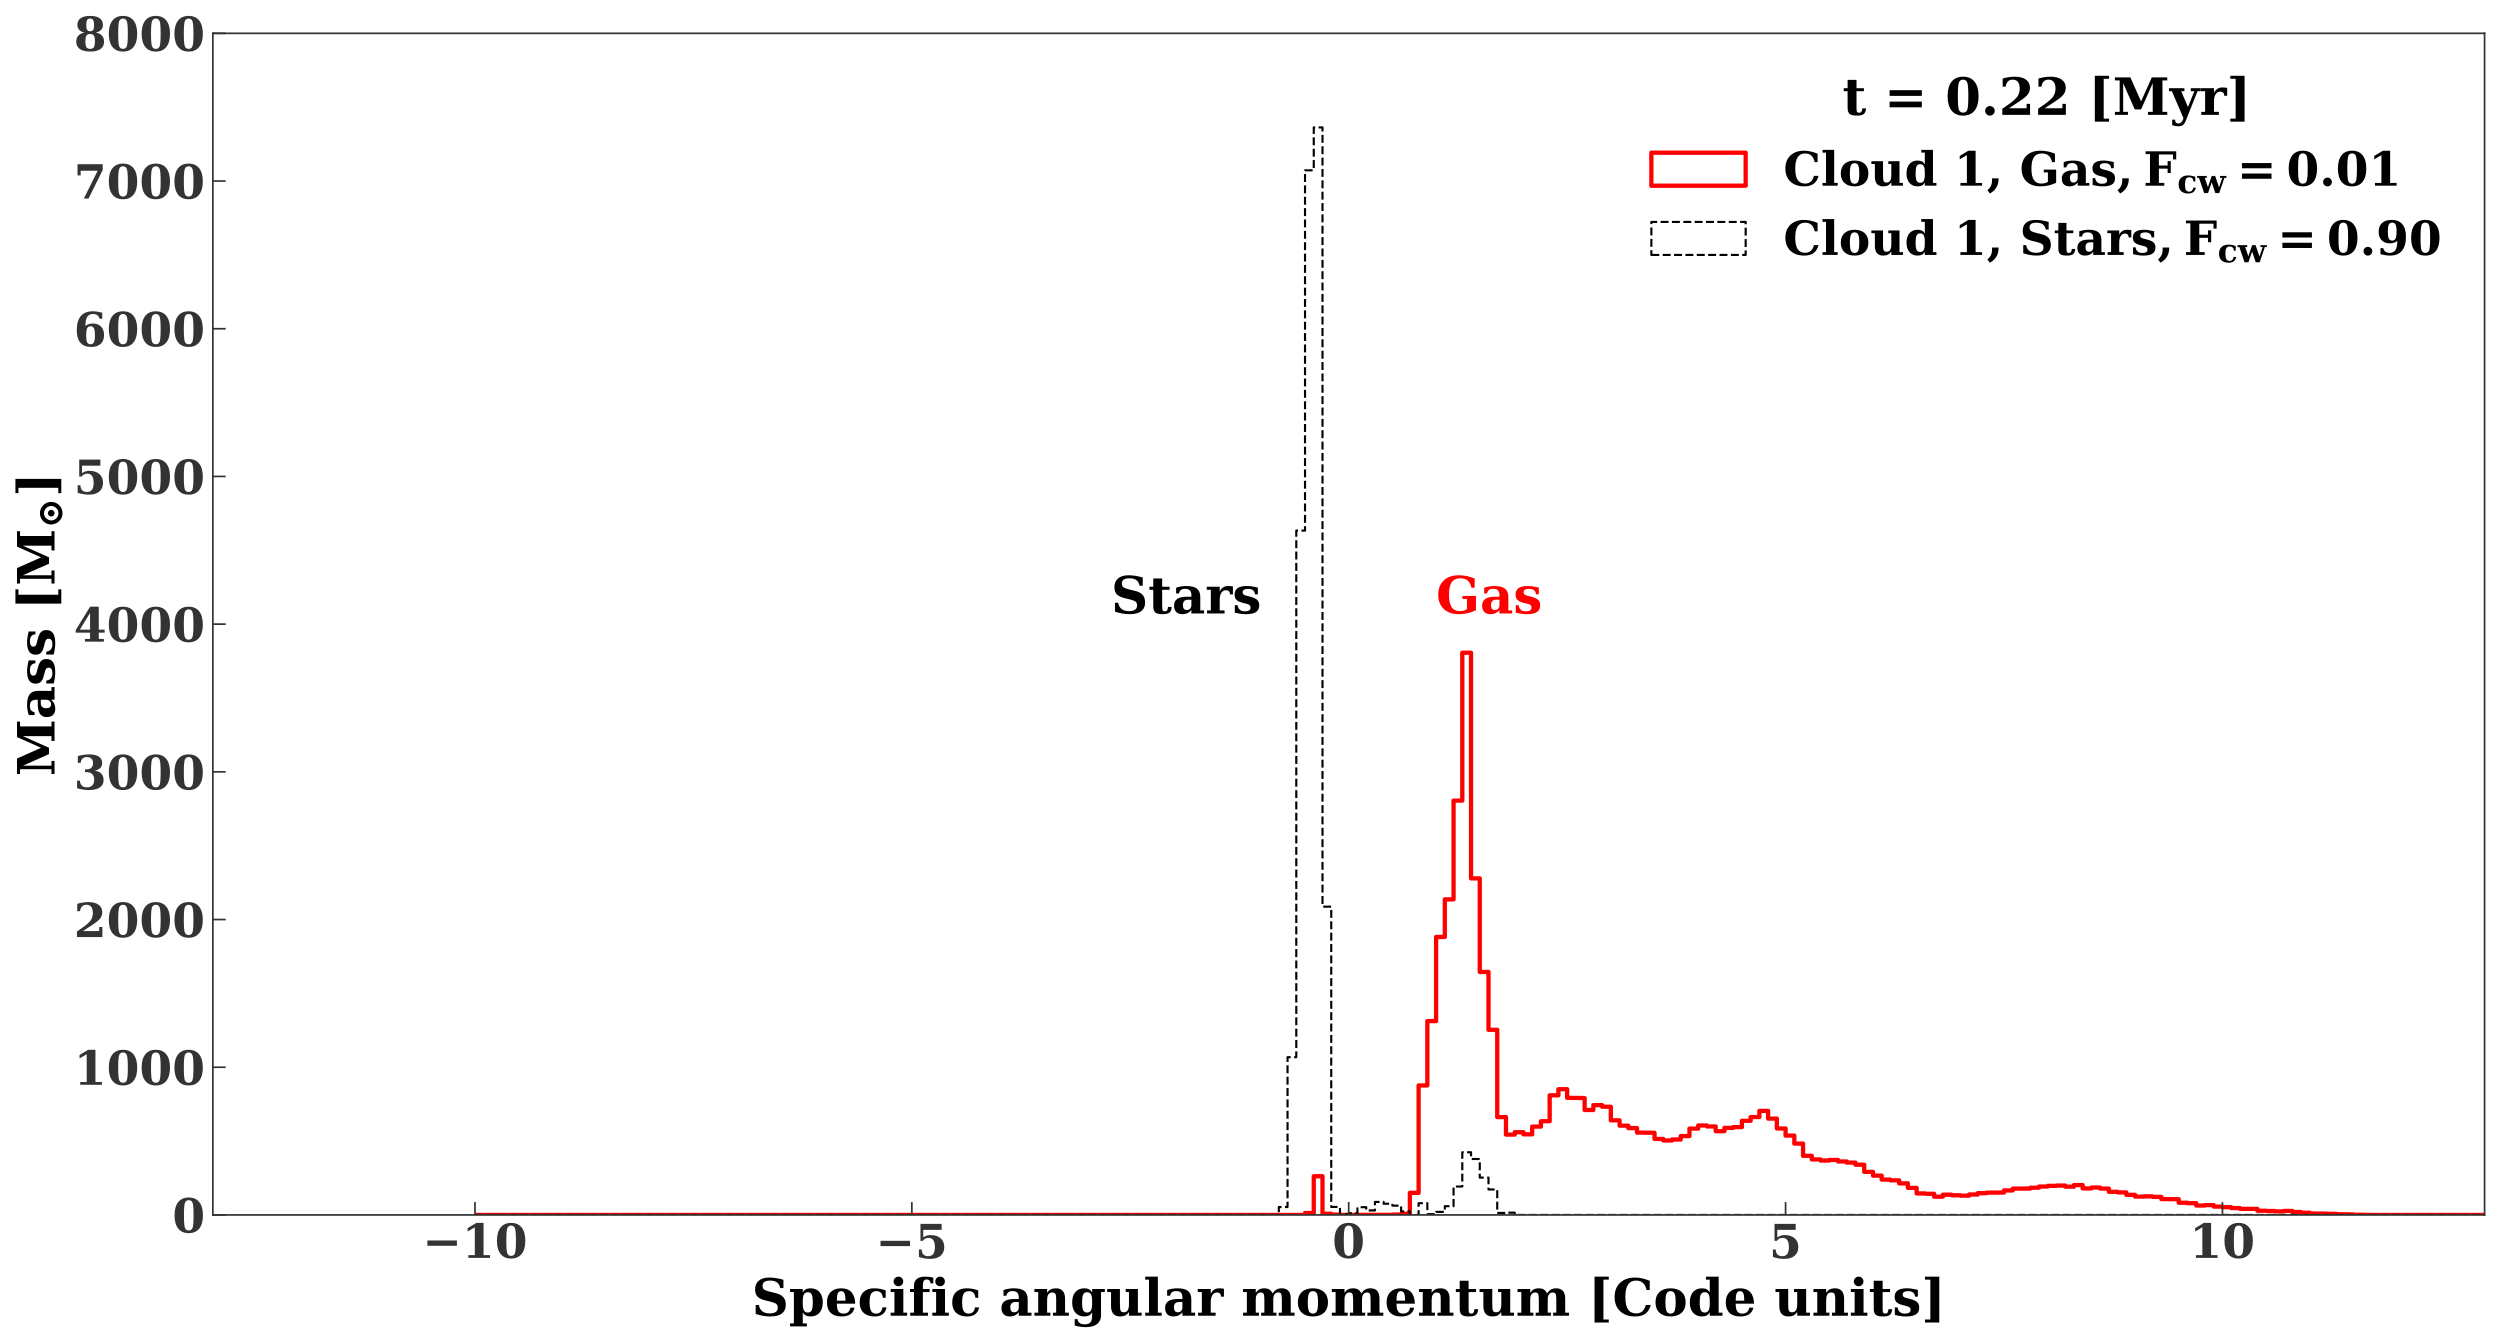 <?xml version="1.0" encoding="utf-8" standalone="no"?>
<!DOCTYPE svg PUBLIC "-//W3C//DTD SVG 1.1//EN"
  "http://www.w3.org/Graphics/SVG/1.1/DTD/svg11.dtd">
<!-- Created with matplotlib (https://matplotlib.org/) -->
<svg height="626.4pt" version="1.1" viewBox="0 0 1166.4 626.4" width="1166.4pt" xmlns="http://www.w3.org/2000/svg" xmlns:xlink="http://www.w3.org/1999/xlink">
 <defs>
  <style type="text/css">
*{stroke-linecap:butt;stroke-linejoin:round;}
  </style>
 </defs>
 <g id="figure_1">
  <g id="patch_1">
   <path d="M 0 626.4 
L 1166.4 626.4 
L 1166.4 0 
L 0 0 
z
" style="fill:#ffffff;"/>
  </g>
  <g id="axes_1">
   <g id="patch_2">
    <path d="M 99.308 566.839 
L 1159.2 566.839 
L 1159.2 15.558 
L 99.308 15.558 
z
" style="fill:#ffffff;"/>
   </g>
   <g id="patch_3">
    <path clip-path="url(#p680b7ee6ac)" d="M 221.603 566.839 
L 608.871 566.839 
L 608.871 565.935 
L 612.948 565.935 
L 612.948 548.779 
L 617.024 548.779 
L 617.024 566.276 
L 621.101 566.276 
L 621.101 566.686 
L 625.177 566.686 
L 625.177 566.822 
L 649.636 566.805 
L 649.636 566.703 
L 653.713 566.703 
L 653.713 566.276 
L 657.789 566.276 
L 657.789 556.529 
L 661.866 556.529 
L 661.866 506.443 
L 665.942 506.443 
L 665.942 476.406 
L 670.019 476.406 
L 670.019 437.155 
L 674.095 437.155 
L 674.095 419.61 
L 678.172 419.61 
L 678.172 373.525 
L 682.248 373.525 
L 682.248 304.549 
L 686.325 304.549 
L 686.325 409.827 
L 690.401 409.827 
L 690.401 453.476 
L 694.478 453.476 
L 694.478 480.454 
L 698.554 480.454 
L 698.554 521.211 
L 702.631 521.211 
L 702.631 529.353 
L 706.707 529.353 
L 706.707 528.256 
L 710.784 528.256 
L 710.784 529.239 
L 714.86 529.239 
L 714.86 525.631 
L 718.937 525.631 
L 718.937 523.116 
L 723.013 523.116 
L 723.013 511.028 
L 727.09 511.028 
L 727.09 508.183 
L 731.166 508.183 
L 731.166 512.206 
L 739.32 512.306 
L 739.32 517.877 
L 743.396 517.877 
L 743.396 515.616 
L 747.473 515.616 
L 747.473 516.359 
L 751.549 516.359 
L 751.549 522.707 
L 755.626 522.707 
L 755.626 525.184 
L 759.702 525.184 
L 759.702 526.329 
L 763.779 526.329 
L 763.779 528.414 
L 771.932 528.5 
L 771.932 531.372 
L 776.008 531.372 
L 776.008 532.107 
L 780.085 532.107 
L 780.085 531.663 
L 784.161 531.663 
L 784.161 530.039 
L 788.238 530.039 
L 788.238 526.57 
L 792.314 526.57 
L 792.314 525.1 
L 796.391 525.1 
L 796.391 525.562 
L 800.467 525.562 
L 800.467 527.767 
L 804.544 527.767 
L 804.544 526.228 
L 808.62 526.228 
L 808.62 525.87 
L 812.697 525.87 
L 812.697 522.913 
L 816.773 522.913 
L 816.773 521.169 
L 820.85 521.169 
L 820.85 518.299 
L 824.926 518.299 
L 824.926 521.889 
L 829.003 521.889 
L 829.003 526.488 
L 833.079 526.488 
L 833.079 529.82 
L 837.156 529.82 
L 837.156 533.561 
L 841.232 533.561 
L 841.232 539.252 
L 845.309 539.252 
L 845.309 540.944 
L 849.385 540.944 
L 849.385 541.457 
L 853.462 541.457 
L 853.462 541.183 
L 857.538 541.183 
L 857.538 541.901 
L 861.615 541.901 
L 861.615 542.414 
L 865.691 542.414 
L 865.691 543.406 
L 869.768 543.406 
L 869.768 546.739 
L 873.844 546.739 
L 873.844 548.482 
L 877.921 548.482 
L 877.921 550.345 
L 881.997 550.345 
L 881.997 550.704 
L 886.074 550.704 
L 886.074 552.106 
L 890.15 552.106 
L 890.15 554.208 
L 894.227 554.208 
L 894.227 556.806 
L 898.303 556.806 
L 898.303 556.978 
L 902.38 556.978 
L 902.38 558.31 
L 906.456 558.31 
L 906.456 557.405 
L 910.533 557.405 
L 910.533 557.678 
L 914.609 557.678 
L 914.609 557.849 
L 918.686 557.849 
L 918.686 557.302 
L 922.762 557.302 
L 922.762 556.687 
L 926.839 556.687 
L 926.839 556.447 
L 934.992 556.396 
L 934.992 555.405 
L 939.068 555.405 
L 939.068 554.551 
L 947.221 554.533 
L 947.221 554.14 
L 951.298 554.14 
L 951.298 553.593 
L 955.375 553.593 
L 955.375 553.269 
L 959.451 553.269 
L 959.451 553.115 
L 963.528 553.115 
L 963.528 553.645 
L 967.604 553.645 
L 967.604 552.91 
L 971.681 552.91 
L 971.681 554.465 
L 975.757 554.465 
L 975.757 554.055 
L 979.834 554.055 
L 979.834 554.551 
L 983.91 554.551 
L 983.91 556.038 
L 987.987 556.038 
L 987.987 556.328 
L 992.063 556.328 
L 992.063 557.457 
L 996.14 557.457 
L 996.14 558.294 
L 1000.216 558.294 
L 1000.216 558.174 
L 1004.293 558.174 
L 1004.293 558.413 
L 1008.369 558.413 
L 1008.369 559.439 
L 1016.522 559.524 
L 1016.522 561.148 
L 1020.599 561.148 
L 1020.599 561.37 
L 1024.675 561.37 
L 1024.675 562.447 
L 1028.752 562.447 
L 1028.752 562.259 
L 1032.828 562.259 
L 1032.828 562.942 
L 1036.905 562.942 
L 1036.905 563.233 
L 1040.981 563.233 
L 1040.981 563.644 
L 1045.058 563.644 
L 1045.058 564.002 
L 1053.211 564.019 
L 1053.211 564.874 
L 1057.287 564.874 
L 1057.287 565.011 
L 1061.364 565.011 
L 1061.364 565.181 
L 1065.44 565.181 
L 1065.44 564.977 
L 1069.517 564.977 
L 1069.517 565.489 
L 1073.593 565.489 
L 1073.593 565.814 
L 1077.67 565.814 
L 1077.67 566.156 
L 1085.823 566.224 
L 1085.823 566.31 
L 1089.899 566.31 
L 1089.899 566.498 
L 1098.052 566.6 
L 1098.052 566.72 
L 1106.205 566.822 
L 1106.205 566.839 
L 1159.2 566.839 
L 1159.2 566.839 
" style="fill:none;stroke:#ff0000;stroke-linejoin:miter;stroke-width:2;"/>
   </g>
   <g id="patch_4">
    <path clip-path="url(#p680b7ee6ac)" d="M 221.603 566.839 
L 596.642 566.839 
L 596.642 563.153 
L 600.718 563.153 
L 600.718 493.238 
L 604.795 493.238 
L 604.795 247.544 
L 608.871 247.544 
L 608.871 79.465 
L 612.948 79.465 
L 612.948 59.445 
L 617.024 59.445 
L 617.024 423.007 
L 621.101 423.007 
L 621.101 563.118 
L 625.177 563.118 
L 625.177 566.532 
L 629.254 566.532 
L 629.254 566.037 
L 633.33 566.037 
L 633.33 563.221 
L 637.407 563.221 
L 637.407 564.74 
L 641.483 564.74 
L 641.483 560.779 
L 645.56 560.779 
L 645.56 561.616 
L 649.636 561.616 
L 649.636 562.504 
L 653.713 562.504 
L 653.713 565.201 
L 657.789 565.201 
L 657.789 566.839 
L 661.866 566.839 
L 661.866 561.36 
L 665.942 561.36 
L 665.942 566.481 
L 670.019 566.481 
L 670.019 565.423 
L 674.095 565.423 
L 674.095 562.76 
L 678.172 562.76 
L 678.172 553.577 
L 682.248 553.577 
L 682.248 537.601 
L 686.325 537.601 
L 686.325 540.74 
L 690.401 540.74 
L 690.401 549.428 
L 694.478 549.428 
L 694.478 554.959 
L 698.554 554.959 
L 698.554 565.918 
L 702.631 565.918 
L 702.631 565.781 
L 706.707 565.781 
L 706.707 566.839 
L 1159.2 566.839 
L 1159.2 566.839 
" style="fill:none;stroke:#000000;stroke-dasharray:3.7,1.6;stroke-dashoffset:0;stroke-linejoin:miter;"/>
   </g>
   <g id="matplotlib.axis_1">
    <g id="xtick_1">
     <g id="line2d_1">
      <defs>
       <path d="M 0 0 
L 0 -6 
" id="m5c89695f9d" style="stroke:#333333;stroke-width:0.8;"/>
      </defs>
      <g>
       <use style="fill:#333333;stroke:#333333;stroke-width:0.8;" x="221.603" xlink:href="#m5c89695f9d" y="566.839"/>
      </g>
     </g>
     <g id="text_1">
      <!-- $\mathdefault{−10}$ -->
      <defs>
       <path d="M 10.594 36.922 
L 73.188 36.922 
L 73.188 25.688 
L 10.594 25.688 
z
" id="DejaVuSerif-Bold-8722"/>
       <path d="M 13.719 0 
L 13.719 5.906 
L 27.391 5.906 
L 27.391 64.891 
L 12.203 55.906 
L 12.203 63.188 
L 30.516 74.219 
L 45.906 74.219 
L 45.906 5.906 
L 59.625 5.906 
L 59.625 0 
z
" id="DejaVuSerif-Bold-49"/>
       <path d="M 34.812 4.297 
Q 40.672 4.297 42.844 9.609 
Q 45.016 14.938 45.016 36.375 
Q 45.016 57.672 42.844 63.078 
Q 40.672 68.5 34.812 68.5 
Q 28.953 68.5 26.781 63.172 
Q 24.609 57.859 24.609 36.375 
Q 24.609 14.938 26.781 9.609 
Q 28.953 4.297 34.812 4.297 
z
M 34.812 -1.422 
Q 20.219 -1.422 12.453 8.312 
Q 4.688 18.062 4.688 36.375 
Q 4.688 54.688 12.453 64.453 
Q 20.219 74.219 34.812 74.219 
Q 49.359 74.219 57.125 64.453 
Q 64.891 54.688 64.891 36.375 
Q 64.891 18.062 57.125 8.312 
Q 49.359 -1.422 34.812 -1.422 
z
" id="DejaVuSerif-Bold-48"/>
      </defs>
      <g style="fill:#333333;" transform="translate(197.073 587.056)scale(0.22 -0.22)">
       <use transform="translate(0 0.781)" xlink:href="#DejaVuSerif-Bold-8722"/>
       <use transform="translate(83.789 0.781)" xlink:href="#DejaVuSerif-Bold-49"/>
       <use transform="translate(153.369 0.781)" xlink:href="#DejaVuSerif-Bold-48"/>
      </g>
     </g>
    </g>
    <g id="xtick_2">
     <g id="line2d_2">
      <g>
       <use style="fill:#333333;stroke:#333333;stroke-width:0.8;" x="425.428" xlink:href="#m5c89695f9d" y="566.839"/>
      </g>
     </g>
     <g id="text_2">
      <!-- $\mathdefault{−5}$ -->
      <defs>
       <path d="M 56.391 72.906 
L 56.391 60.109 
L 17.391 60.109 
L 17.391 44.094 
Q 20.609 46.578 24.562 47.844 
Q 28.516 49.125 32.906 49.125 
Q 46.391 49.125 54.203 42.312 
Q 62.016 35.5 62.016 23.781 
Q 62.016 11.859 54.203 5.219 
Q 46.391 -1.422 32.328 -1.422 
Q 26.375 -1.422 20.484 -0.438 
Q 14.594 0.531 8.203 2.594 
L 8.203 18.5 
L 14.062 18.5 
Q 14.359 11.328 17.797 7.812 
Q 21.234 4.297 27.984 4.297 
Q 35.156 4.297 38.625 9.109 
Q 42.094 13.922 42.094 23.781 
Q 42.094 33.5 38.688 38.297 
Q 35.297 43.109 28.422 43.109 
Q 24.703 43.109 21.797 41.578 
Q 18.891 40.047 16.406 36.812 
L 11.531 36.812 
L 11.531 72.906 
z
" id="DejaVuSerif-Bold-53"/>
      </defs>
      <g style="fill:#333333;" transform="translate(408.488 587.056)scale(0.22 -0.22)">
       <use transform="translate(0 0.094)" xlink:href="#DejaVuSerif-Bold-8722"/>
       <use transform="translate(83.789 0.094)" xlink:href="#DejaVuSerif-Bold-53"/>
      </g>
     </g>
    </g>
    <g id="xtick_3">
     <g id="line2d_3">
      <g>
       <use style="fill:#333333;stroke:#333333;stroke-width:0.8;" x="629.254" xlink:href="#m5c89695f9d" y="566.839"/>
      </g>
     </g>
     <g id="text_3">
      <!-- $\mathdefault{0}$ -->
      <g style="fill:#333333;" transform="translate(621.554 587.056)scale(0.22 -0.22)">
       <use transform="translate(0 0.781)" xlink:href="#DejaVuSerif-Bold-48"/>
      </g>
     </g>
    </g>
    <g id="xtick_4">
     <g id="line2d_4">
      <g>
       <use style="fill:#333333;stroke:#333333;stroke-width:0.8;" x="833.079" xlink:href="#m5c89695f9d" y="566.839"/>
      </g>
     </g>
     <g id="text_4">
      <!-- $\mathdefault{5}$ -->
      <g style="fill:#333333;" transform="translate(825.379 587.056)scale(0.22 -0.22)">
       <use transform="translate(0 0.094)" xlink:href="#DejaVuSerif-Bold-53"/>
      </g>
     </g>
    </g>
    <g id="xtick_5">
     <g id="line2d_5">
      <g>
       <use style="fill:#333333;stroke:#333333;stroke-width:0.8;" x="1036.905" xlink:href="#m5c89695f9d" y="566.839"/>
      </g>
     </g>
     <g id="text_5">
      <!-- $\mathdefault{10}$ -->
      <g style="fill:#333333;" transform="translate(1021.505 587.056)scale(0.22 -0.22)">
       <use transform="translate(0 0.781)" xlink:href="#DejaVuSerif-Bold-49"/>
       <use transform="translate(69.58 0.781)" xlink:href="#DejaVuSerif-Bold-48"/>
      </g>
     </g>
    </g>
    <g id="text_6">
     <!-- Specific angular momentum [Code units] -->
     <defs>
      <path d="M 7.719 3.516 
L 7.719 20.797 
L 13.922 20.797 
Q 15.328 12.594 20.594 8.547 
Q 25.875 4.5 35.203 4.5 
Q 42.781 4.5 46.734 7.375 
Q 50.688 10.25 50.688 15.828 
Q 50.688 20.219 48 22.656 
Q 45.312 25.094 36.922 27.203 
L 25.984 29.891 
Q 15.281 32.625 10.938 37.469 
Q 6.594 42.328 6.594 51.312 
Q 6.594 62.156 13.797 68.188 
Q 21 74.219 33.984 74.219 
Q 40.375 74.219 47.281 73.141 
Q 54.203 72.078 61.625 69.922 
L 61.625 53.812 
L 55.422 53.812 
Q 54 61.328 49.219 64.812 
Q 44.438 68.312 35.594 68.312 
Q 28.375 68.312 24.688 65.797 
Q 21 63.281 21 58.297 
Q 21 53.766 23.531 51.391 
Q 26.078 49.031 35.984 46.484 
L 46.922 43.797 
Q 57.078 41.266 61.641 35.891 
Q 66.219 30.516 66.219 21.094 
Q 66.219 10.062 58.594 4.312 
Q 50.984 -1.422 36.188 -1.422 
Q 29.047 -1.422 22.016 -0.188 
Q 14.984 1.031 7.719 3.516 
z
" id="DejaVuSerif-Bold-83"/>
      <path d="M 27 28.516 
L 27 23.391 
Q 27 14.312 29.312 10.25 
Q 31.641 6.203 36.812 6.203 
Q 42.141 6.203 44.312 10.5 
Q 46.484 14.797 46.484 25.984 
Q 46.484 37.156 44.312 41.422 
Q 42.141 45.703 36.812 45.703 
Q 31.641 45.703 29.312 41.641 
Q 27 37.594 27 28.516 
z
M 9.719 46 
L 2.297 46 
L 2.297 51.906 
L 27 51.906 
L 27 45.312 
Q 29.203 49.359 32.906 51.344 
Q 36.625 53.328 42.094 53.328 
Q 53.172 53.328 59.547 46.016 
Q 65.922 38.719 65.922 25.984 
Q 65.922 13.234 59.547 5.906 
Q 53.172 -1.422 42.094 -1.422 
Q 36.625 -1.422 32.906 0.562 
Q 29.203 2.547 27 6.594 
L 27 -14.891 
L 35.016 -14.891 
L 35.016 -20.797 
L 2.297 -20.797 
L 2.297 -14.891 
L 9.719 -14.891 
z
" id="DejaVuSerif-Bold-112"/>
      <path d="M 40.094 29.297 
Q 40.094 39.547 38.188 43.672 
Q 36.281 47.797 31.688 47.797 
Q 27.25 47.797 25.312 43.75 
Q 23.391 39.703 23.391 30.172 
L 23.391 29.297 
z
M 59.078 23.484 
L 23.391 23.484 
L 23.391 23.094 
Q 23.391 13.031 26.406 8.562 
Q 29.438 4.109 36.188 4.109 
Q 41.797 4.109 45.266 7.078 
Q 48.734 10.062 49.703 15.719 
L 57.812 15.719 
Q 55.719 6.891 49.469 2.734 
Q 43.219 -1.422 31.984 -1.422 
Q 18.5 -1.422 11.297 5.688 
Q 4.109 12.797 4.109 25.984 
Q 4.109 38.875 11.469 46.094 
Q 18.844 53.328 31.984 53.328 
Q 44.875 53.328 51.75 45.734 
Q 58.641 38.141 59.078 23.484 
z
" id="DejaVuSerif-Bold-101"/>
      <path d="M 56.391 16.219 
Q 54.547 7.328 48.797 2.953 
Q 43.062 -1.422 33.203 -1.422 
Q 19.344 -1.422 11.719 5.75 
Q 4.109 12.938 4.109 25.984 
Q 4.109 38.875 11.625 46.094 
Q 19.141 53.328 32.516 53.328 
Q 37.938 53.328 43.453 52.297 
Q 48.969 51.266 54.688 49.219 
L 54.688 34.812 
L 49.219 34.812 
Q 48.438 41.406 45.359 44.594 
Q 42.281 47.797 36.719 47.797 
Q 29.5 47.797 26.438 42.906 
Q 23.391 38.031 23.391 25.984 
Q 23.391 14.203 26.359 9.156 
Q 29.344 4.109 36.078 4.109 
Q 41.312 4.109 44.453 7.234 
Q 47.609 10.359 48.297 16.219 
z
" id="DejaVuSerif-Bold-99"/>
      <path d="M 9.188 66.609 
Q 9.188 70.562 11.922 73.266 
Q 14.656 75.984 18.609 75.984 
Q 22.469 75.984 25.172 73.266 
Q 27.875 70.562 27.875 66.609 
Q 27.875 62.75 25.172 60.031 
Q 22.469 57.328 18.609 57.328 
Q 14.656 57.328 11.922 60.016 
Q 9.188 62.703 9.188 66.609 
z
M 28.078 5.906 
L 35.5 5.906 
L 35.5 0 
L 3.422 0 
L 3.422 5.906 
L 10.797 5.906 
L 10.797 46 
L 3.422 46 
L 3.422 51.906 
L 28.078 51.906 
z
" id="DejaVuSerif-Bold-105"/>
      <path d="M 48.391 62.984 
L 42.922 62.984 
Q 42.531 66.797 40.703 68.656 
Q 38.875 70.516 35.5 70.516 
Q 31.594 70.516 29.828 67.703 
Q 28.078 64.891 28.078 58.594 
L 28.078 51.906 
L 41.109 51.906 
L 41.109 46 
L 28.078 46 
L 28.078 5.906 
L 38.094 5.906 
L 38.094 0 
L 3.422 0 
L 3.422 5.906 
L 10.797 5.906 
L 10.797 46 
L 3.078 46 
L 3.078 51.906 
L 10.797 51.906 
L 10.797 58.406 
Q 10.797 67.047 16.312 71.516 
Q 21.828 75.984 32.516 75.984 
Q 36.672 75.984 40.625 75.516 
Q 44.578 75.047 48.391 74.125 
z
" id="DejaVuSerif-Bold-102"/>
      <path id="DejaVuSerif-Bold-32"/>
      <path d="M 55.078 31.891 
L 55.078 5.906 
L 62.5 5.906 
L 62.5 0 
L 37.797 0 
L 37.797 6.594 
Q 34.375 2.484 30.172 0.531 
Q 25.984 -1.422 20.609 -1.422 
Q 12.641 -1.422 8.375 2.844 
Q 4.109 7.125 4.109 15.094 
Q 4.109 23.828 10.234 28.172 
Q 16.359 32.516 28.719 32.516 
L 37.797 32.516 
L 37.797 35.594 
Q 37.797 41.891 34.812 44.891 
Q 31.844 47.906 25.594 47.906 
Q 20.406 47.906 17.594 45.781 
Q 14.797 43.656 13.625 38.812 
L 8.109 38.812 
L 8.109 50 
Q 12.75 51.656 17.719 52.484 
Q 22.703 53.328 28.219 53.328 
Q 42.141 53.328 48.609 48.141 
Q 55.078 42.969 55.078 31.891 
z
M 37.797 16.312 
L 37.797 26.703 
L 31.297 26.703 
Q 26.469 26.703 23.875 24.062 
Q 21.297 21.438 21.297 16.5 
Q 21.297 11.578 23.172 9.125 
Q 25.047 6.688 28.906 6.688 
Q 32.906 6.688 35.344 9.328 
Q 37.797 11.969 37.797 16.312 
z
" id="DejaVuSerif-Bold-97"/>
      <path d="M 3.422 0 
L 3.422 5.906 
L 10.797 5.906 
L 10.797 46 
L 3.422 46 
L 3.422 51.906 
L 28.078 51.906 
L 28.078 44.578 
Q 31.203 49.219 35.203 51.266 
Q 39.203 53.328 45.312 53.328 
Q 54.047 53.328 58.516 48.172 
Q 62.984 43.016 62.984 33.016 
L 62.984 5.906 
L 70.406 5.906 
L 70.406 0 
L 39.406 0 
L 39.406 5.906 
L 45.703 5.906 
L 45.703 33.5 
Q 45.703 40.094 44.016 42.656 
Q 42.328 45.219 38.188 45.219 
Q 32.953 45.219 30.516 41.375 
Q 28.078 37.547 28.078 29.203 
L 28.078 5.906 
L 34.422 5.906 
L 34.422 0 
z
" id="DejaVuSerif-Bold-110"/>
      <path d="M 60.203 46 
L 60.203 0.688 
Q 60.203 -10.25 52.406 -16.234 
Q 44.625 -22.219 30.422 -22.219 
Q 25.25 -22.219 19.922 -21.406 
Q 14.594 -20.609 8.984 -19 
L 8.984 -6.594 
L 14.5 -6.594 
Q 15.234 -11.719 18.625 -14.203 
Q 22.016 -16.703 28.328 -16.703 
Q 36.328 -16.703 39.625 -12.859 
Q 42.922 -9.031 42.922 0.688 
L 42.922 6.594 
Q 40.719 2.547 36.984 0.562 
Q 33.25 -1.422 27.781 -1.422 
Q 16.75 -1.422 10.422 5.906 
Q 4.109 13.234 4.109 25.984 
Q 4.109 38.766 10.422 46.047 
Q 16.75 53.328 27.781 53.328 
Q 33.25 53.328 36.984 51.344 
Q 40.719 49.359 42.922 45.312 
L 42.922 51.906 
L 67.578 51.906 
L 67.578 46 
z
M 42.922 28.516 
Q 42.922 37.594 40.578 41.641 
Q 38.234 45.703 33.109 45.703 
Q 27.734 45.703 25.562 41.422 
Q 23.391 37.156 23.391 25.984 
Q 23.391 14.797 25.578 10.5 
Q 27.781 6.203 33.109 6.203 
Q 38.234 6.203 40.578 10.25 
Q 42.922 14.312 42.922 23.391 
z
" id="DejaVuSerif-Bold-103"/>
      <path d="M 61.922 51.906 
L 61.922 5.906 
L 69.281 5.906 
L 69.281 0 
L 44.578 0 
L 44.578 7.328 
Q 41.5 2.688 37.5 0.625 
Q 33.5 -1.422 27.391 -1.422 
Q 18.656 -1.422 14.188 3.734 
Q 9.719 8.891 9.719 18.891 
L 9.719 46 
L 2.297 46 
L 2.297 51.906 
L 27 51.906 
L 27 21.578 
Q 27 11.922 28.609 9.297 
Q 30.219 6.688 34.516 6.688 
Q 39.75 6.688 42.156 10.547 
Q 44.578 14.406 44.578 22.797 
L 44.578 46 
L 38.281 46 
L 38.281 51.906 
z
" id="DejaVuSerif-Bold-117"/>
      <path d="M 28.078 5.906 
L 35.5 5.906 
L 35.5 0 
L 3.422 0 
L 3.422 5.906 
L 10.797 5.906 
L 10.797 70.125 
L 3.422 70.125 
L 3.422 75.984 
L 28.078 75.984 
z
" id="DejaVuSerif-Bold-108"/>
      <path d="M 53.719 52.484 
L 53.719 37.016 
L 48.188 37.016 
Q 47.906 41.156 45.953 43.188 
Q 44 45.219 40.281 45.219 
Q 34.625 45.219 31.344 40.234 
Q 28.078 35.25 28.078 26.422 
L 28.078 5.906 
L 37.5 5.906 
L 37.5 0 
L 3.422 0 
L 3.422 5.906 
L 10.797 5.906 
L 10.797 46 
L 2.875 46 
L 2.875 51.906 
L 28.078 51.906 
L 28.078 42.672 
Q 30.609 48.094 34.781 50.703 
Q 38.969 53.328 45.016 53.328 
Q 46.531 53.328 48.703 53.094 
Q 50.875 52.875 53.719 52.484 
z
" id="DejaVuSerif-Bold-114"/>
      <path d="M 60.688 43.406 
Q 64.312 48.578 68.5 50.953 
Q 72.703 53.328 78.328 53.328 
Q 87.25 53.328 91.672 48.266 
Q 96.094 43.219 96.094 33.016 
L 96.094 5.906 
L 103.516 5.906 
L 103.516 0 
L 72.609 0 
L 72.609 5.906 
L 78.812 5.906 
L 78.812 30.422 
Q 78.812 40.141 77.312 42.672 
Q 75.828 45.219 71.781 45.219 
Q 67.188 45.219 64.641 41.672 
Q 62.109 38.141 62.109 31.594 
L 62.109 5.906 
L 68.312 5.906 
L 68.312 0 
L 38.625 0 
L 38.625 5.906 
L 44.828 5.906 
L 44.828 30.422 
Q 44.828 40.141 43.312 42.672 
Q 41.797 45.219 37.797 45.219 
Q 33.156 45.219 30.609 41.672 
Q 28.078 38.141 28.078 31.594 
L 28.078 5.906 
L 34.281 5.906 
L 34.281 0 
L 3.422 0 
L 3.422 5.906 
L 10.797 5.906 
L 10.797 46 
L 3.422 46 
L 3.422 51.906 
L 28.078 51.906 
L 28.078 44.578 
Q 31.109 49.125 35.016 51.219 
Q 38.922 53.328 44.281 53.328 
Q 50.641 53.328 54.594 50.906 
Q 58.547 48.484 60.688 43.406 
z
" id="DejaVuSerif-Bold-109"/>
      <path d="M 33.406 4.109 
Q 38.875 4.109 41.094 8.797 
Q 43.312 13.484 43.312 25.984 
Q 43.312 38.484 41.109 43.141 
Q 38.922 47.797 33.406 47.797 
Q 27.875 47.797 25.625 43.078 
Q 23.391 38.375 23.391 25.984 
Q 23.391 13.578 25.625 8.844 
Q 27.875 4.109 33.406 4.109 
z
M 33.406 -1.422 
Q 19.672 -1.422 11.891 5.875 
Q 4.109 13.188 4.109 25.984 
Q 4.109 38.812 11.891 46.062 
Q 19.672 53.328 33.406 53.328 
Q 47.172 53.328 54.938 46.062 
Q 62.703 38.812 62.703 25.984 
Q 62.703 13.188 54.906 5.875 
Q 47.125 -1.422 33.406 -1.422 
z
" id="DejaVuSerif-Bold-111"/>
      <path d="M 9.906 46 
L 2.391 46 
L 2.391 51.906 
L 9.906 51.906 
L 9.906 68.016 
L 27.203 68.016 
L 27.203 51.906 
L 41.609 51.906 
L 41.609 46 
L 27.203 46 
L 27.203 14.203 
Q 27.203 7.422 28.266 5.766 
Q 29.344 4.109 32.172 4.109 
Q 35.297 4.109 36.812 6.203 
Q 38.328 8.297 38.422 12.703 
L 45.703 12.703 
Q 45.266 4.891 41.422 1.734 
Q 37.594 -1.422 28.219 -1.422 
Q 17.531 -1.422 13.719 1.922 
Q 9.906 5.281 9.906 14.203 
z
" id="DejaVuSerif-Bold-116"/>
      <path d="M 12.5 75.984 
L 40.188 75.984 
L 40.188 70.125 
L 29.781 70.125 
L 29.781 -7.328 
L 40.188 -7.328 
L 40.188 -13.188 
L 12.5 -13.188 
z
" id="DejaVuSerif-Bold-91"/>
      <path d="M 74.516 20.797 
Q 71.625 9.516 64.156 4.047 
Q 56.688 -1.422 44.094 -1.422 
Q 25.641 -1.422 14.922 8.766 
Q 4.203 18.953 4.203 36.375 
Q 4.203 53.859 14.922 64.031 
Q 25.641 74.219 44.094 74.219 
Q 50.594 74.219 57.625 72.656 
Q 64.656 71.094 72.516 67.922 
L 72.516 50 
L 66.312 50 
Q 64.406 59.188 59.375 63.75 
Q 54.344 68.312 46.094 68.312 
Q 35.453 68.312 30.266 60.469 
Q 25.094 52.641 25.094 36.375 
Q 25.094 20.125 30.266 12.312 
Q 35.453 4.5 46.188 4.5 
Q 53.469 4.5 58.078 8.547 
Q 62.703 12.594 64.797 20.797 
z
" id="DejaVuSerif-Bold-67"/>
      <path d="M 42.922 23.391 
L 42.922 28.516 
Q 42.922 37.594 40.578 41.641 
Q 38.234 45.703 33.109 45.703 
Q 27.734 45.703 25.562 41.422 
Q 23.391 37.156 23.391 25.984 
Q 23.391 14.797 25.578 10.5 
Q 27.781 6.203 33.109 6.203 
Q 38.234 6.203 40.578 10.25 
Q 42.922 14.312 42.922 23.391 
z
M 60.203 5.906 
L 67.578 5.906 
L 67.578 0 
L 42.922 0 
L 42.922 6.594 
Q 40.719 2.547 36.984 0.562 
Q 33.25 -1.422 27.781 -1.422 
Q 16.75 -1.422 10.422 5.906 
Q 4.109 13.234 4.109 25.984 
Q 4.109 38.766 10.422 46.047 
Q 16.75 53.328 27.781 53.328 
Q 33.25 53.328 36.984 51.344 
Q 40.719 49.359 42.922 45.312 
L 42.922 70.125 
L 35.5 70.125 
L 35.5 75.984 
L 60.203 75.984 
z
" id="DejaVuSerif-Bold-100"/>
      <path d="M 4.688 1.516 
L 4.688 16.016 
L 10.203 16.016 
Q 10.891 10.203 14.547 7.156 
Q 18.219 4.109 24.516 4.109 
Q 29.781 4.109 32.594 5.938 
Q 35.406 7.766 35.406 11.188 
Q 35.406 14.312 33.625 16.016 
Q 31.844 17.719 26.703 19 
L 19.578 20.797 
Q 11.531 22.797 7.906 26.531 
Q 4.297 30.281 4.297 36.625 
Q 4.297 45.062 10.156 49.188 
Q 16.016 53.328 28.219 53.328 
Q 32.812 53.328 38.016 52.562 
Q 43.219 51.812 49.516 50.203 
L 49.516 37.109 
L 44 37.109 
Q 43.562 42.438 40.203 45.109 
Q 36.859 47.797 30.609 47.797 
Q 25.344 47.797 22.625 46.109 
Q 19.922 44.438 19.922 41.219 
Q 19.922 38.578 21.484 37.062 
Q 23.047 35.547 27.094 34.516 
L 34.188 32.719 
Q 44.391 30.125 48.297 26.312 
Q 52.203 22.516 52.203 15.719 
Q 52.203 6.938 45.922 2.75 
Q 39.656 -1.422 26.422 -1.422 
Q 21.578 -1.422 16.156 -0.688 
Q 10.75 0.047 4.688 1.516 
z
" id="DejaVuSerif-Bold-115"/>
      <path d="M 34.812 75.984 
L 34.812 -13.188 
L 7.078 -13.188 
L 7.078 -7.328 
L 17.484 -7.328 
L 17.484 70.125 
L 7.078 70.125 
L 7.078 75.984 
z
" id="DejaVuSerif-Bold-93"/>
     </defs>
     <g transform="translate(350.724 613.867)scale(0.24 -0.24)">
      <use xlink:href="#DejaVuSerif-Bold-83"/>
      <use x="72.217" xlink:href="#DejaVuSerif-Bold-112"/>
      <use x="142.139" xlink:href="#DejaVuSerif-Bold-101"/>
      <use x="205.762" xlink:href="#DejaVuSerif-Bold-99"/>
      <use x="266.65" xlink:href="#DejaVuSerif-Bold-105"/>
      <use x="304.639" xlink:href="#DejaVuSerif-Bold-102"/>
      <use x="347.656" xlink:href="#DejaVuSerif-Bold-105"/>
      <use x="385.645" xlink:href="#DejaVuSerif-Bold-99"/>
      <use x="446.533" xlink:href="#DejaVuSerif-Bold-32"/>
      <use x="481.348" xlink:href="#DejaVuSerif-Bold-97"/>
      <use x="546.143" xlink:href="#DejaVuSerif-Bold-110"/>
      <use x="618.848" xlink:href="#DejaVuSerif-Bold-103"/>
      <use x="688.77" xlink:href="#DejaVuSerif-Bold-117"/>
      <use x="761.475" xlink:href="#DejaVuSerif-Bold-108"/>
      <use x="799.463" xlink:href="#DejaVuSerif-Bold-97"/>
      <use x="864.258" xlink:href="#DejaVuSerif-Bold-114"/>
      <use x="916.943" xlink:href="#DejaVuSerif-Bold-32"/>
      <use x="951.758" xlink:href="#DejaVuSerif-Bold-109"/>
      <use x="1057.568" xlink:href="#DejaVuSerif-Bold-111"/>
      <use x="1124.268" xlink:href="#DejaVuSerif-Bold-109"/>
      <use x="1230.078" xlink:href="#DejaVuSerif-Bold-101"/>
      <use x="1293.701" xlink:href="#DejaVuSerif-Bold-110"/>
      <use x="1366.406" xlink:href="#DejaVuSerif-Bold-116"/>
      <use x="1412.598" xlink:href="#DejaVuSerif-Bold-117"/>
      <use x="1485.303" xlink:href="#DejaVuSerif-Bold-109"/>
      <use x="1591.113" xlink:href="#DejaVuSerif-Bold-32"/>
      <use x="1625.928" xlink:href="#DejaVuSerif-Bold-91"/>
      <use x="1673.242" xlink:href="#DejaVuSerif-Bold-67"/>
      <use x="1752.832" xlink:href="#DejaVuSerif-Bold-111"/>
      <use x="1819.531" xlink:href="#DejaVuSerif-Bold-100"/>
      <use x="1889.453" xlink:href="#DejaVuSerif-Bold-101"/>
      <use x="1953.076" xlink:href="#DejaVuSerif-Bold-32"/>
      <use x="1987.891" xlink:href="#DejaVuSerif-Bold-117"/>
      <use x="2060.596" xlink:href="#DejaVuSerif-Bold-110"/>
      <use x="2133.301" xlink:href="#DejaVuSerif-Bold-105"/>
      <use x="2171.289" xlink:href="#DejaVuSerif-Bold-116"/>
      <use x="2217.48" xlink:href="#DejaVuSerif-Bold-115"/>
      <use x="2273.779" xlink:href="#DejaVuSerif-Bold-93"/>
     </g>
    </g>
   </g>
   <g id="matplotlib.axis_2">
    <g id="ytick_1">
     <g id="line2d_6">
      <defs>
       <path d="M 0 0 
L 6 0 
" id="m2a809073f7" style="stroke:#333333;stroke-width:0.8;"/>
      </defs>
      <g>
       <use style="fill:#333333;stroke:#333333;stroke-width:0.8;" x="99.308" xlink:href="#m2a809073f7" y="566.839"/>
      </g>
     </g>
     <g id="text_7">
      <!-- $\mathdefault{0}$ -->
      <g style="fill:#333333;" transform="translate(80.407 575.198)scale(0.22 -0.22)">
       <use transform="translate(0 0.781)" xlink:href="#DejaVuSerif-Bold-48"/>
      </g>
     </g>
    </g>
    <g id="ytick_2">
     <g id="line2d_7">
      <g>
       <use style="fill:#333333;stroke:#333333;stroke-width:0.8;" x="99.308" xlink:href="#m2a809073f7" y="497.929"/>
      </g>
     </g>
     <g id="text_8">
      <!-- $\mathdefault{1000}$ -->
      <g style="fill:#333333;" transform="translate(34.428 506.288)scale(0.22 -0.22)">
       <use transform="translate(0 0.781)" xlink:href="#DejaVuSerif-Bold-49"/>
       <use transform="translate(69.58 0.781)" xlink:href="#DejaVuSerif-Bold-48"/>
       <use transform="translate(139.16 0.781)" xlink:href="#DejaVuSerif-Bold-48"/>
       <use transform="translate(208.74 0.781)" xlink:href="#DejaVuSerif-Bold-48"/>
      </g>
     </g>
    </g>
    <g id="ytick_3">
     <g id="line2d_8">
      <g>
       <use style="fill:#333333;stroke:#333333;stroke-width:0.8;" x="99.308" xlink:href="#m2a809073f7" y="429.019"/>
      </g>
     </g>
     <g id="text_9">
      <!-- $\mathdefault{2000}$ -->
      <defs>
       <path d="M 13.188 54.891 
L 7.328 54.891 
L 7.328 70.609 
Q 13.281 72.406 19.109 73.312 
Q 24.953 74.219 30.906 74.219 
Q 44.828 74.219 52.609 68.531 
Q 60.406 62.844 60.406 52.688 
Q 60.406 45.453 56.109 39.719 
Q 51.812 33.984 39.703 26.125 
L 19.391 12.797 
L 53.906 12.797 
L 53.906 21.391 
L 60.594 21.391 
L 60.594 0 
L 6.688 0 
L 6.688 11.922 
L 17.484 19.391 
Q 31.297 28.906 35.891 35.594 
Q 40.484 42.281 40.484 51.219 
Q 40.484 59.672 36.984 64.078 
Q 33.5 68.5 26.812 68.5 
Q 21.047 68.5 17.578 65.016 
Q 14.109 61.531 13.188 54.891 
z
" id="DejaVuSerif-Bold-50"/>
      </defs>
      <g style="fill:#333333;" transform="translate(34.428 437.377)scale(0.22 -0.22)">
       <use transform="translate(0 0.781)" xlink:href="#DejaVuSerif-Bold-50"/>
       <use transform="translate(69.58 0.781)" xlink:href="#DejaVuSerif-Bold-48"/>
       <use transform="translate(139.16 0.781)" xlink:href="#DejaVuSerif-Bold-48"/>
       <use transform="translate(208.74 0.781)" xlink:href="#DejaVuSerif-Bold-48"/>
      </g>
     </g>
    </g>
    <g id="ytick_4">
     <g id="line2d_9">
      <g>
       <use style="fill:#333333;stroke:#333333;stroke-width:0.8;" x="99.308" xlink:href="#m2a809073f7" y="360.109"/>
      </g>
     </g>
     <g id="text_10">
      <!-- $\mathdefault{3000}$ -->
      <defs>
       <path d="M 8.594 70.797 
Q 15.047 72.516 21.094 73.359 
Q 27.156 74.219 32.906 74.219 
Q 46.094 74.219 53.141 69.5 
Q 60.203 64.797 60.203 56 
Q 60.203 49.422 56.141 45.312 
Q 52.094 41.219 44.281 39.797 
Q 53.812 38.281 58.5 33.297 
Q 63.188 28.328 63.188 19.672 
Q 63.188 9.469 55.094 4.016 
Q 47.016 -1.422 31.688 -1.422 
Q 25.922 -1.422 19.797 -0.438 
Q 13.672 0.531 6.984 2.484 
L 6.984 18.5 
L 12.891 18.5 
Q 13.422 11.578 17.234 7.938 
Q 21.047 4.297 27.781 4.297 
Q 35.203 4.297 39.25 8.422 
Q 43.312 12.547 43.312 20.125 
Q 43.312 28.031 39.078 32.328 
Q 34.859 36.625 27.094 36.625 
L 23.875 36.625 
L 23.875 42.484 
L 26.422 42.484 
Q 33.594 42.484 37.203 45.797 
Q 40.828 49.125 40.828 55.719 
Q 40.828 61.922 37.422 65.203 
Q 34.031 68.5 27.688 68.5 
Q 21.922 68.5 18.547 65.344 
Q 15.188 62.203 14.5 56.203 
L 8.594 56.203 
z
" id="DejaVuSerif-Bold-51"/>
      </defs>
      <g style="fill:#333333;" transform="translate(34.428 368.467)scale(0.22 -0.22)">
       <use transform="translate(0 0.781)" xlink:href="#DejaVuSerif-Bold-51"/>
       <use transform="translate(69.58 0.781)" xlink:href="#DejaVuSerif-Bold-48"/>
       <use transform="translate(139.16 0.781)" xlink:href="#DejaVuSerif-Bold-48"/>
       <use transform="translate(208.74 0.781)" xlink:href="#DejaVuSerif-Bold-48"/>
      </g>
     </g>
    </g>
    <g id="ytick_5">
     <g id="line2d_10">
      <g>
       <use style="fill:#333333;stroke:#333333;stroke-width:0.8;" x="99.308" xlink:href="#m2a809073f7" y="291.199"/>
      </g>
     </g>
     <g id="text_11">
      <!-- $\mathdefault{4000}$ -->
      <defs>
       <path d="M 63.812 0 
L 23.688 0 
L 23.688 5.906 
L 34.516 5.906 
L 34.516 19.188 
L 4.109 19.188 
L 4.109 24.812 
L 34.625 74.219 
L 52.984 74.219 
L 52.984 25.484 
L 65.484 25.484 
L 65.484 19.188 
L 52.984 19.188 
L 52.984 5.906 
L 63.812 5.906 
z
M 34.516 25.484 
L 34.516 60.891 
L 12.797 25.484 
z
" id="DejaVuSerif-Bold-52"/>
      </defs>
      <g style="fill:#333333;" transform="translate(34.428 299.557)scale(0.22 -0.22)">
       <use transform="translate(0 0.781)" xlink:href="#DejaVuSerif-Bold-52"/>
       <use transform="translate(69.58 0.781)" xlink:href="#DejaVuSerif-Bold-48"/>
       <use transform="translate(139.16 0.781)" xlink:href="#DejaVuSerif-Bold-48"/>
       <use transform="translate(208.74 0.781)" xlink:href="#DejaVuSerif-Bold-48"/>
      </g>
     </g>
    </g>
    <g id="ytick_6">
     <g id="line2d_11">
      <g>
       <use style="fill:#333333;stroke:#333333;stroke-width:0.8;" x="99.308" xlink:href="#m2a809073f7" y="222.289"/>
      </g>
     </g>
     <g id="text_12">
      <!-- $\mathdefault{5000}$ -->
      <g style="fill:#333333;" transform="translate(34.428 230.647)scale(0.22 -0.22)">
       <use transform="translate(0 0.781)" xlink:href="#DejaVuSerif-Bold-53"/>
       <use transform="translate(69.58 0.781)" xlink:href="#DejaVuSerif-Bold-48"/>
       <use transform="translate(139.16 0.781)" xlink:href="#DejaVuSerif-Bold-48"/>
       <use transform="translate(208.74 0.781)" xlink:href="#DejaVuSerif-Bold-48"/>
      </g>
     </g>
    </g>
    <g id="ytick_7">
     <g id="line2d_12">
      <g>
       <use style="fill:#333333;stroke:#333333;stroke-width:0.8;" x="99.308" xlink:href="#m2a809073f7" y="153.379"/>
      </g>
     </g>
     <g id="text_13">
      <!-- $\mathdefault{6000}$ -->
      <defs>
       <path d="M 24.609 43.219 
Q 27.781 45.75 31.703 47.016 
Q 35.641 48.297 40.281 48.297 
Q 51.469 48.297 57.828 41.75 
Q 64.203 35.203 64.203 23.781 
Q 64.203 11.719 57.031 5.141 
Q 49.859 -1.422 36.625 -1.422 
Q 21.688 -1.422 13.984 7.594 
Q 6.297 16.609 6.297 34.078 
Q 6.297 53.953 14.844 64.078 
Q 23.391 74.219 40.188 74.219 
Q 44.578 74.219 49.609 73.484 
Q 54.641 72.75 60.406 71.297 
L 60.406 58.406 
L 54.5 58.406 
Q 53.266 63.375 49.875 65.938 
Q 46.484 68.5 41.109 68.5 
Q 32.422 68.5 28.531 62.547 
Q 24.656 56.594 24.609 43.219 
z
M 35.5 4.297 
Q 40.531 4.297 42.672 8.562 
Q 44.828 12.844 44.828 23.391 
Q 44.828 33.938 42.672 38.203 
Q 40.531 42.484 35.5 42.484 
Q 30.469 42.484 28.344 38.203 
Q 26.219 33.938 26.219 23.391 
Q 26.219 12.844 28.344 8.562 
Q 30.469 4.297 35.5 4.297 
z
" id="DejaVuSerif-Bold-54"/>
      </defs>
      <g style="fill:#333333;" transform="translate(34.428 161.737)scale(0.22 -0.22)">
       <use transform="translate(0 0.781)" xlink:href="#DejaVuSerif-Bold-54"/>
       <use transform="translate(69.58 0.781)" xlink:href="#DejaVuSerif-Bold-48"/>
       <use transform="translate(139.16 0.781)" xlink:href="#DejaVuSerif-Bold-48"/>
       <use transform="translate(208.74 0.781)" xlink:href="#DejaVuSerif-Bold-48"/>
      </g>
     </g>
    </g>
    <g id="ytick_8">
     <g id="line2d_13">
      <g>
       <use style="fill:#333333;stroke:#333333;stroke-width:0.8;" x="99.308" xlink:href="#m2a809073f7" y="84.468"/>
      </g>
     </g>
     <g id="text_14">
      <!-- $\mathdefault{7000}$ -->
      <defs>
       <path d="M 61.281 60.5 
L 31.203 0 
L 21.297 0 
L 50.594 59.078 
L 14.594 59.078 
L 14.594 49.219 
L 7.906 49.219 
L 7.906 72.906 
L 61.281 72.906 
z
" id="DejaVuSerif-Bold-55"/>
      </defs>
      <g style="fill:#333333;" transform="translate(34.428 92.827)scale(0.22 -0.22)">
       <use transform="translate(0 0.781)" xlink:href="#DejaVuSerif-Bold-55"/>
       <use transform="translate(69.58 0.781)" xlink:href="#DejaVuSerif-Bold-48"/>
       <use transform="translate(139.16 0.781)" xlink:href="#DejaVuSerif-Bold-48"/>
       <use transform="translate(208.74 0.781)" xlink:href="#DejaVuSerif-Bold-48"/>
      </g>
     </g>
    </g>
    <g id="ytick_9">
     <g id="line2d_14">
      <g>
       <use style="fill:#333333;stroke:#333333;stroke-width:0.8;" x="99.308" xlink:href="#m2a809073f7" y="15.558"/>
      </g>
     </g>
     <g id="text_15">
      <!-- $\mathdefault{8000}$ -->
      <defs>
       <path d="M 46.484 38.812 
Q 55.172 37.406 59.688 32.422 
Q 64.203 27.438 64.203 19.391 
Q 64.203 9.328 56.609 3.953 
Q 49.031 -1.422 34.719 -1.422 
Q 20.406 -1.422 12.781 3.953 
Q 5.172 9.328 5.172 19.391 
Q 5.172 27.438 9.719 32.422 
Q 14.266 37.406 22.906 38.812 
Q 15.234 40.578 11.422 44.703 
Q 7.625 48.828 7.625 55.172 
Q 7.625 64.453 14.547 69.328 
Q 21.484 74.219 34.719 74.219 
Q 47.906 74.219 54.859 69.328 
Q 61.812 64.453 61.812 55.172 
Q 61.812 48.828 57.984 44.703 
Q 54.156 40.578 46.484 38.812 
z
M 42.922 54.984 
Q 42.922 62.703 41.062 65.594 
Q 39.203 68.5 34.719 68.5 
Q 30.172 68.5 28.344 65.594 
Q 26.516 62.703 26.516 54.984 
Q 26.516 47.312 28.344 44.453 
Q 30.172 41.609 34.719 41.609 
Q 39.266 41.609 41.094 44.453 
Q 42.922 47.312 42.922 54.984 
z
M 44.828 20.219 
Q 44.828 29.156 42.547 32.516 
Q 40.281 35.891 34.719 35.891 
Q 29.109 35.891 26.859 32.516 
Q 24.609 29.156 24.609 20.219 
Q 24.609 11.188 26.875 7.734 
Q 29.156 4.297 34.719 4.297 
Q 40.234 4.297 42.531 7.734 
Q 44.828 11.188 44.828 20.219 
z
" id="DejaVuSerif-Bold-56"/>
      </defs>
      <g style="fill:#333333;" transform="translate(34.428 23.917)scale(0.22 -0.22)">
       <use transform="translate(0 0.781)" xlink:href="#DejaVuSerif-Bold-56"/>
       <use transform="translate(69.58 0.781)" xlink:href="#DejaVuSerif-Bold-48"/>
       <use transform="translate(139.16 0.781)" xlink:href="#DejaVuSerif-Bold-48"/>
       <use transform="translate(208.74 0.781)" xlink:href="#DejaVuSerif-Bold-48"/>
      </g>
     </g>
    </g>
    <g id="text_16">
     <!-- Mass $[M_{\odot}]$ -->
     <defs>
      <path d="M 4.203 0 
L 4.203 5.906 
L 13.484 5.906 
L 13.484 67 
L 4.203 67 
L 4.203 72.906 
L 34.281 72.906 
L 55.078 26.125 
L 75.984 72.906 
L 106 72.906 
L 106 67 
L 96.688 67 
L 96.688 5.906 
L 106 5.906 
L 106 0 
L 68.5 0 
L 68.5 5.906 
L 77.781 5.906 
L 77.781 61.531 
L 55.172 10.688 
L 42.828 10.688 
L 20.312 61.531 
L 20.312 5.906 
L 29.594 5.906 
L 29.594 0 
z
" id="DejaVuSerif-Bold-77"/>
      <path d="M 38.094 22.125 
Q 32.625 27.547 32.625 31.344 
Q 32.625 35.156 35.359 37.891 
Q 38.094 40.625 41.891 40.625 
Q 45.75 40.625 48.484 37.891 
Q 51.219 35.156 51.219 31.344 
Q 51.219 27.547 48.484 24.828 
Q 45.75 22.125 41.891 22.125 
Q 38.094 22.125 32.625 27.547 
z
M 27.203 46.047 
Q 21.781 36.766 21.781 31.344 
Q 21.781 25.922 24.484 21.281 
Q 27.203 16.656 31.828 13.938 
Q 36.469 11.234 41.891 11.234 
Q 47.312 11.234 51.953 13.938 
Q 56.594 16.656 59.297 21.281 
Q 62.016 25.922 62.016 31.344 
Q 62.016 36.766 59.297 41.406 
Q 56.594 46.047 51.953 48.75 
Q 47.312 51.469 41.891 51.469 
Q 36.469 51.469 31.828 48.75 
Q 27.203 46.047 21.781 36.766 
z
M 18.953 8.406 
Q 10.547 22.859 10.547 31.344 
Q 10.547 39.844 14.75 47.062 
Q 18.953 54.297 26.172 58.5 
Q 33.406 62.703 41.891 62.703 
Q 50.391 62.703 57.609 58.5 
Q 64.844 54.297 69.047 47.062 
Q 73.25 39.844 73.25 31.344 
Q 73.25 22.859 69.047 15.625 
Q 64.844 8.406 57.609 4.203 
Q 50.391 0 41.891 0 
Q 33.406 0 26.172 4.203 
Q 18.953 8.406 10.547 22.859 
z
" id="DejaVuSerif-Bold-8857"/>
     </defs>
     <g transform="translate(25.436 362.119)rotate(-90)scale(0.24 -0.24)">
      <use transform="translate(0 0.016)" xlink:href="#DejaVuSerif-Bold-77"/>
      <use transform="translate(110.693 0.016)" xlink:href="#DejaVuSerif-Bold-97"/>
      <use transform="translate(175.488 0.016)" xlink:href="#DejaVuSerif-Bold-115"/>
      <use transform="translate(231.787 0.016)" xlink:href="#DejaVuSerif-Bold-115"/>
      <use transform="translate(288.086 0.016)" xlink:href="#DejaVuSerif-Bold-32"/>
      <use transform="translate(322.9 0.016)" xlink:href="#DejaVuSerif-Bold-91"/>
      <use transform="translate(370.215 0.016)" xlink:href="#DejaVuSerif-Bold-77"/>
      <use transform="translate(481.817 -15.556)scale(0.7)" xlink:href="#DejaVuSerif-Bold-8857"/>
      <use transform="translate(543.064 0.016)" xlink:href="#DejaVuSerif-Bold-93"/>
     </g>
    </g>
   </g>
   <g id="line2d_15">
    <path clip-path="url(#p680b7ee6ac)" d="M 629.254 566.832 
L 629.254 566.839 
" style="fill:none;stroke:#000000;stroke-dasharray:6.4,1.6,1,1.6;stroke-dashoffset:0;"/>
   </g>
   <g id="patch_5">
    <path d="M 99.308 566.839 
L 99.308 15.558 
" style="fill:none;stroke:#333333;stroke-linecap:square;stroke-linejoin:miter;stroke-width:0.8;"/>
   </g>
   <g id="patch_6">
    <path d="M 1159.2 566.839 
L 1159.2 15.558 
" style="fill:none;stroke:#333333;stroke-linecap:square;stroke-linejoin:miter;stroke-width:0.8;"/>
   </g>
   <g id="patch_7">
    <path d="M 99.308 566.839 
L 1159.2 566.839 
" style="fill:none;stroke:#333333;stroke-linecap:square;stroke-linejoin:miter;stroke-width:0.8;"/>
   </g>
   <g id="patch_8">
    <path d="M 99.308 15.558 
L 1159.2 15.558 
" style="fill:none;stroke:#333333;stroke-linecap:square;stroke-linejoin:miter;stroke-width:0.8;"/>
   </g>
   <g id="text_17">
    <!-- Stars -->
    <g transform="translate(518.364 286.208)scale(0.24 -0.24)">
     <use xlink:href="#DejaVuSerif-Bold-83"/>
     <use x="72.217" xlink:href="#DejaVuSerif-Bold-116"/>
     <use x="118.408" xlink:href="#DejaVuSerif-Bold-97"/>
     <use x="183.203" xlink:href="#DejaVuSerif-Bold-114"/>
     <use x="235.889" xlink:href="#DejaVuSerif-Bold-115"/>
    </g>
   </g>
   <g id="text_18">
    <!-- Gas -->
    <defs>
     <path d="M 68.797 50 
Q 66.609 59.672 61.469 63.984 
Q 56.344 68.312 47.016 68.312 
Q 35.688 68.312 30.391 60.625 
Q 25.094 52.938 25.094 36.375 
Q 25.094 19.969 30.172 12.234 
Q 35.25 4.5 46 4.5 
Q 50.094 4.5 53.609 5.422 
Q 57.125 6.344 60.016 8.203 
L 60.016 28.219 
L 51.219 28.219 
L 51.219 34.078 
L 77.484 34.078 
L 77.484 6.109 
Q 69.281 2.297 61.109 0.438 
Q 52.938 -1.422 44.391 -1.422 
Q 25.641 -1.422 14.922 8.688 
Q 4.203 18.797 4.203 36.375 
Q 4.203 54 14.922 64.109 
Q 25.641 74.219 44.391 74.219 
Q 52.203 74.219 59.766 72.656 
Q 67.328 71.094 75 67.922 
L 75 50 
z
" id="DejaVuSerif-Bold-71"/>
    </defs>
    <g style="fill:#ff0000;" transform="translate(670.019 286.208)scale(0.24 -0.24)">
     <use xlink:href="#DejaVuSerif-Bold-71"/>
     <use x="85.4" xlink:href="#DejaVuSerif-Bold-97"/>
     <use x="150.195" xlink:href="#DejaVuSerif-Bold-115"/>
    </g>
   </g>
   <g id="legend_1">
    <g id="text_19">
     <!-- t = 0.22 [Myr] -->
     <defs>
      <path d="M 10.594 25.781 
L 73.188 25.781 
L 73.188 14.703 
L 10.594 14.703 
z
M 10.594 48 
L 73.188 48 
L 73.188 36.922 
L 10.594 36.922 
z
" id="DejaVuSerif-Bold-61"/>
      <path d="M 8.109 7.906 
Q 8.109 11.719 10.844 14.453 
Q 13.578 17.188 17.391 17.188 
Q 21.234 17.188 23.969 14.453 
Q 26.703 11.719 26.703 7.906 
Q 26.703 4.047 23.969 1.312 
Q 21.234 -1.422 17.391 -1.422 
Q 13.578 -1.422 10.844 1.312 
Q 8.109 4.047 8.109 7.906 
z
" id="DejaVuSerif-Bold-46"/>
      <path d="M 31.203 -11.719 
Q 28.859 -17.438 25.531 -19.828 
Q 22.219 -22.219 16.609 -22.219 
Q 14.203 -22.219 11.266 -21.672 
Q 8.344 -21.141 4.891 -20.125 
L 4.891 -9.281 
L 10.406 -9.328 
Q 10.547 -13.094 12.172 -14.891 
Q 13.812 -16.703 17.094 -16.703 
Q 20.266 -16.703 22.219 -14.969 
Q 24.172 -13.234 26.125 -8.406 
L 26.906 -6.594 
L 4.297 46 
L -1.312 46 
L -1.312 51.906 
L 28.609 51.906 
L 28.609 46 
L 22.406 46 
L 35.594 15.281 
L 47.906 46 
L 41.016 46 
L 41.016 51.906 
L 60.5 51.906 
L 60.5 46 
L 54.203 46 
z
" id="DejaVuSerif-Bold-121"/>
     </defs>
     <g transform="translate(859.641 53.595)scale(0.24 -0.24)">
      <use xlink:href="#DejaVuSerif-Bold-116"/>
      <use x="46.191" xlink:href="#DejaVuSerif-Bold-32"/>
      <use x="81.006" xlink:href="#DejaVuSerif-Bold-61"/>
      <use x="164.795" xlink:href="#DejaVuSerif-Bold-32"/>
      <use x="199.609" xlink:href="#DejaVuSerif-Bold-48"/>
      <use x="269.189" xlink:href="#DejaVuSerif-Bold-46"/>
      <use x="304.004" xlink:href="#DejaVuSerif-Bold-50"/>
      <use x="373.584" xlink:href="#DejaVuSerif-Bold-50"/>
      <use x="443.164" xlink:href="#DejaVuSerif-Bold-32"/>
      <use x="477.979" xlink:href="#DejaVuSerif-Bold-91"/>
      <use x="525.293" xlink:href="#DejaVuSerif-Bold-77"/>
      <use x="635.986" xlink:href="#DejaVuSerif-Bold-121"/>
      <use x="694.092" xlink:href="#DejaVuSerif-Bold-114"/>
      <use x="746.777" xlink:href="#DejaVuSerif-Bold-93"/>
     </g>
    </g>
    <g id="patch_9">
     <path d="M 770.46 86.644 
L 814.46 86.644 
L 814.46 71.244 
L 770.46 71.244 
z
" style="fill:none;stroke:#ff0000;stroke-linejoin:miter;stroke-width:2;"/>
    </g>
    <g id="text_20">
     <!-- Cloud 1, Gas$, F_{cw} = $0.01 -->
     <defs>
      <path d="M 1.312 -9.625 
Q 6.391 -5.516 8.781 -0.438 
Q 11.188 4.641 11.188 11.375 
L 11.188 15.578 
L 25.094 15.578 
L 25.094 15.188 
Q 25.094 4.391 20.578 -3.391 
Q 16.062 -11.188 6.688 -16.5 
z
" id="DejaVuSerif-Bold-44"/>
      <path d="M 4.688 0 
L 4.688 5.906 
L 14.016 5.906 
L 14.016 67 
L 4.688 67 
L 4.688 72.906 
L 69.672 72.906 
L 69.672 55.719 
L 62.984 55.719 
L 62.984 66.219 
L 32.906 66.219 
L 32.906 42.828 
L 51.422 42.828 
L 51.422 52.094 
L 58.109 52.094 
L 58.109 26.906 
L 51.422 26.906 
L 51.422 36.188 
L 32.906 36.188 
L 32.906 5.906 
L 44.391 5.906 
L 44.391 0 
z
" id="DejaVuSerif-Bold-70"/>
      <path d="M 53.906 51.906 
L 65.719 17.281 
L 75.484 46 
L 68.703 46 
L 68.703 51.906 
L 88.094 51.906 
L 88.094 46 
L 81.984 46 
L 66.312 0 
L 54.391 0 
L 43.406 32.516 
L 32.328 0 
L 20.516 0 
L 4.781 46 
L -0.875 46 
L -0.875 51.906 
L 28.516 51.906 
L 28.516 46 
L 22.406 46 
L 31.984 17.922 
L 43.609 51.906 
z
" id="DejaVuSerif-Bold-119"/>
     </defs>
     <g transform="translate(832.06 86.644)scale(0.22 -0.22)">
      <use transform="translate(0 0.016)" xlink:href="#DejaVuSerif-Bold-67"/>
      <use transform="translate(79.59 0.016)" xlink:href="#DejaVuSerif-Bold-108"/>
      <use transform="translate(117.578 0.016)" xlink:href="#DejaVuSerif-Bold-111"/>
      <use transform="translate(184.277 0.016)" xlink:href="#DejaVuSerif-Bold-117"/>
      <use transform="translate(256.982 0.016)" xlink:href="#DejaVuSerif-Bold-100"/>
      <use transform="translate(326.904 0.016)" xlink:href="#DejaVuSerif-Bold-32"/>
      <use transform="translate(361.719 0.016)" xlink:href="#DejaVuSerif-Bold-49"/>
      <use transform="translate(431.299 0.016)" xlink:href="#DejaVuSerif-Bold-44"/>
      <use transform="translate(466.113 0.016)" xlink:href="#DejaVuSerif-Bold-32"/>
      <use transform="translate(500.928 0.016)" xlink:href="#DejaVuSerif-Bold-71"/>
      <use transform="translate(586.328 0.016)" xlink:href="#DejaVuSerif-Bold-97"/>
      <use transform="translate(651.123 0.016)" xlink:href="#DejaVuSerif-Bold-115"/>
      <use transform="translate(707.422 0.016)" xlink:href="#DejaVuSerif-Bold-44"/>
      <use transform="translate(763.398 0.016)" xlink:href="#DejaVuSerif-Bold-70"/>
      <use transform="translate(835.303 -15.556)scale(0.7)" xlink:href="#DejaVuSerif-Bold-99"/>
      <use transform="translate(877.925 -15.556)scale(0.7)" xlink:href="#DejaVuSerif-Bold-119"/>
      <use transform="translate(961.941 0.016)" xlink:href="#DejaVuSerif-Bold-61"/>
      <use transform="translate(1066.892 0.016)" xlink:href="#DejaVuSerif-Bold-48"/>
      <use transform="translate(1136.472 0.016)" xlink:href="#DejaVuSerif-Bold-46"/>
      <use transform="translate(1171.287 0.016)" xlink:href="#DejaVuSerif-Bold-48"/>
      <use transform="translate(1240.867 0.016)" xlink:href="#DejaVuSerif-Bold-49"/>
     </g>
    </g>
    <g id="patch_10">
     <path d="M 770.46 118.935 
L 814.46 118.935 
L 814.46 103.535 
L 770.46 103.535 
z
" style="fill:none;stroke:#000000;stroke-dasharray:3.7,1.6;stroke-dashoffset:0;stroke-linejoin:miter;"/>
    </g>
    <g id="text_21">
     <!-- Cloud 1, Stars$, F_{cw} = $0.90 -->
     <defs>
      <path d="M 34.078 68.5 
Q 29.047 68.5 26.922 64.234 
Q 24.812 59.969 24.812 49.422 
Q 24.812 38.875 26.922 34.594 
Q 29.047 30.328 34.078 30.328 
Q 39.109 30.328 41.25 34.594 
Q 43.406 38.875 43.406 49.422 
Q 43.406 59.969 41.25 64.234 
Q 39.109 68.5 34.078 68.5 
z
M 44.969 29.688 
Q 41.75 27.094 37.812 25.797 
Q 33.891 24.516 29.297 24.516 
Q 18.172 24.516 11.797 31.031 
Q 5.422 37.547 5.422 49.031 
Q 5.422 61.141 12.547 67.672 
Q 19.672 74.219 32.906 74.219 
Q 47.859 74.219 55.562 65.188 
Q 63.281 56.156 63.281 38.719 
Q 63.281 18.844 54.734 8.703 
Q 46.188 -1.422 29.391 -1.422 
Q 25 -1.422 19.969 -0.688 
Q 14.938 0.047 9.188 1.516 
L 9.188 14.406 
L 15.094 14.406 
Q 16.312 9.422 19.703 6.859 
Q 23.094 4.297 28.516 4.297 
Q 37.109 4.297 41.016 10.281 
Q 44.922 16.266 44.969 29.688 
z
" id="DejaVuSerif-Bold-57"/>
     </defs>
     <g transform="translate(832.06 118.935)scale(0.22 -0.22)">
      <use transform="translate(0 0.016)" xlink:href="#DejaVuSerif-Bold-67"/>
      <use transform="translate(79.59 0.016)" xlink:href="#DejaVuSerif-Bold-108"/>
      <use transform="translate(117.578 0.016)" xlink:href="#DejaVuSerif-Bold-111"/>
      <use transform="translate(184.277 0.016)" xlink:href="#DejaVuSerif-Bold-117"/>
      <use transform="translate(256.982 0.016)" xlink:href="#DejaVuSerif-Bold-100"/>
      <use transform="translate(326.904 0.016)" xlink:href="#DejaVuSerif-Bold-32"/>
      <use transform="translate(361.719 0.016)" xlink:href="#DejaVuSerif-Bold-49"/>
      <use transform="translate(431.299 0.016)" xlink:href="#DejaVuSerif-Bold-44"/>
      <use transform="translate(466.113 0.016)" xlink:href="#DejaVuSerif-Bold-32"/>
      <use transform="translate(500.928 0.016)" xlink:href="#DejaVuSerif-Bold-83"/>
      <use transform="translate(573.145 0.016)" xlink:href="#DejaVuSerif-Bold-116"/>
      <use transform="translate(619.336 0.016)" xlink:href="#DejaVuSerif-Bold-97"/>
      <use transform="translate(684.131 0.016)" xlink:href="#DejaVuSerif-Bold-114"/>
      <use transform="translate(736.816 0.016)" xlink:href="#DejaVuSerif-Bold-115"/>
      <use transform="translate(793.115 0.016)" xlink:href="#DejaVuSerif-Bold-44"/>
      <use transform="translate(849.092 0.016)" xlink:href="#DejaVuSerif-Bold-70"/>
      <use transform="translate(920.996 -15.556)scale(0.7)" xlink:href="#DejaVuSerif-Bold-99"/>
      <use transform="translate(963.618 -15.556)scale(0.7)" xlink:href="#DejaVuSerif-Bold-119"/>
      <use transform="translate(1047.635 0.016)" xlink:href="#DejaVuSerif-Bold-61"/>
      <use transform="translate(1152.586 0.016)" xlink:href="#DejaVuSerif-Bold-48"/>
      <use transform="translate(1222.166 0.016)" xlink:href="#DejaVuSerif-Bold-46"/>
      <use transform="translate(1256.98 0.016)" xlink:href="#DejaVuSerif-Bold-57"/>
      <use transform="translate(1326.56 0.016)" xlink:href="#DejaVuSerif-Bold-48"/>
     </g>
    </g>
   </g>
  </g>
 </g>
 <defs>
  <clipPath id="p680b7ee6ac">
   <rect height="551.281" width="1059.892" x="99.308" y="15.558"/>
  </clipPath>
 </defs>
</svg>
